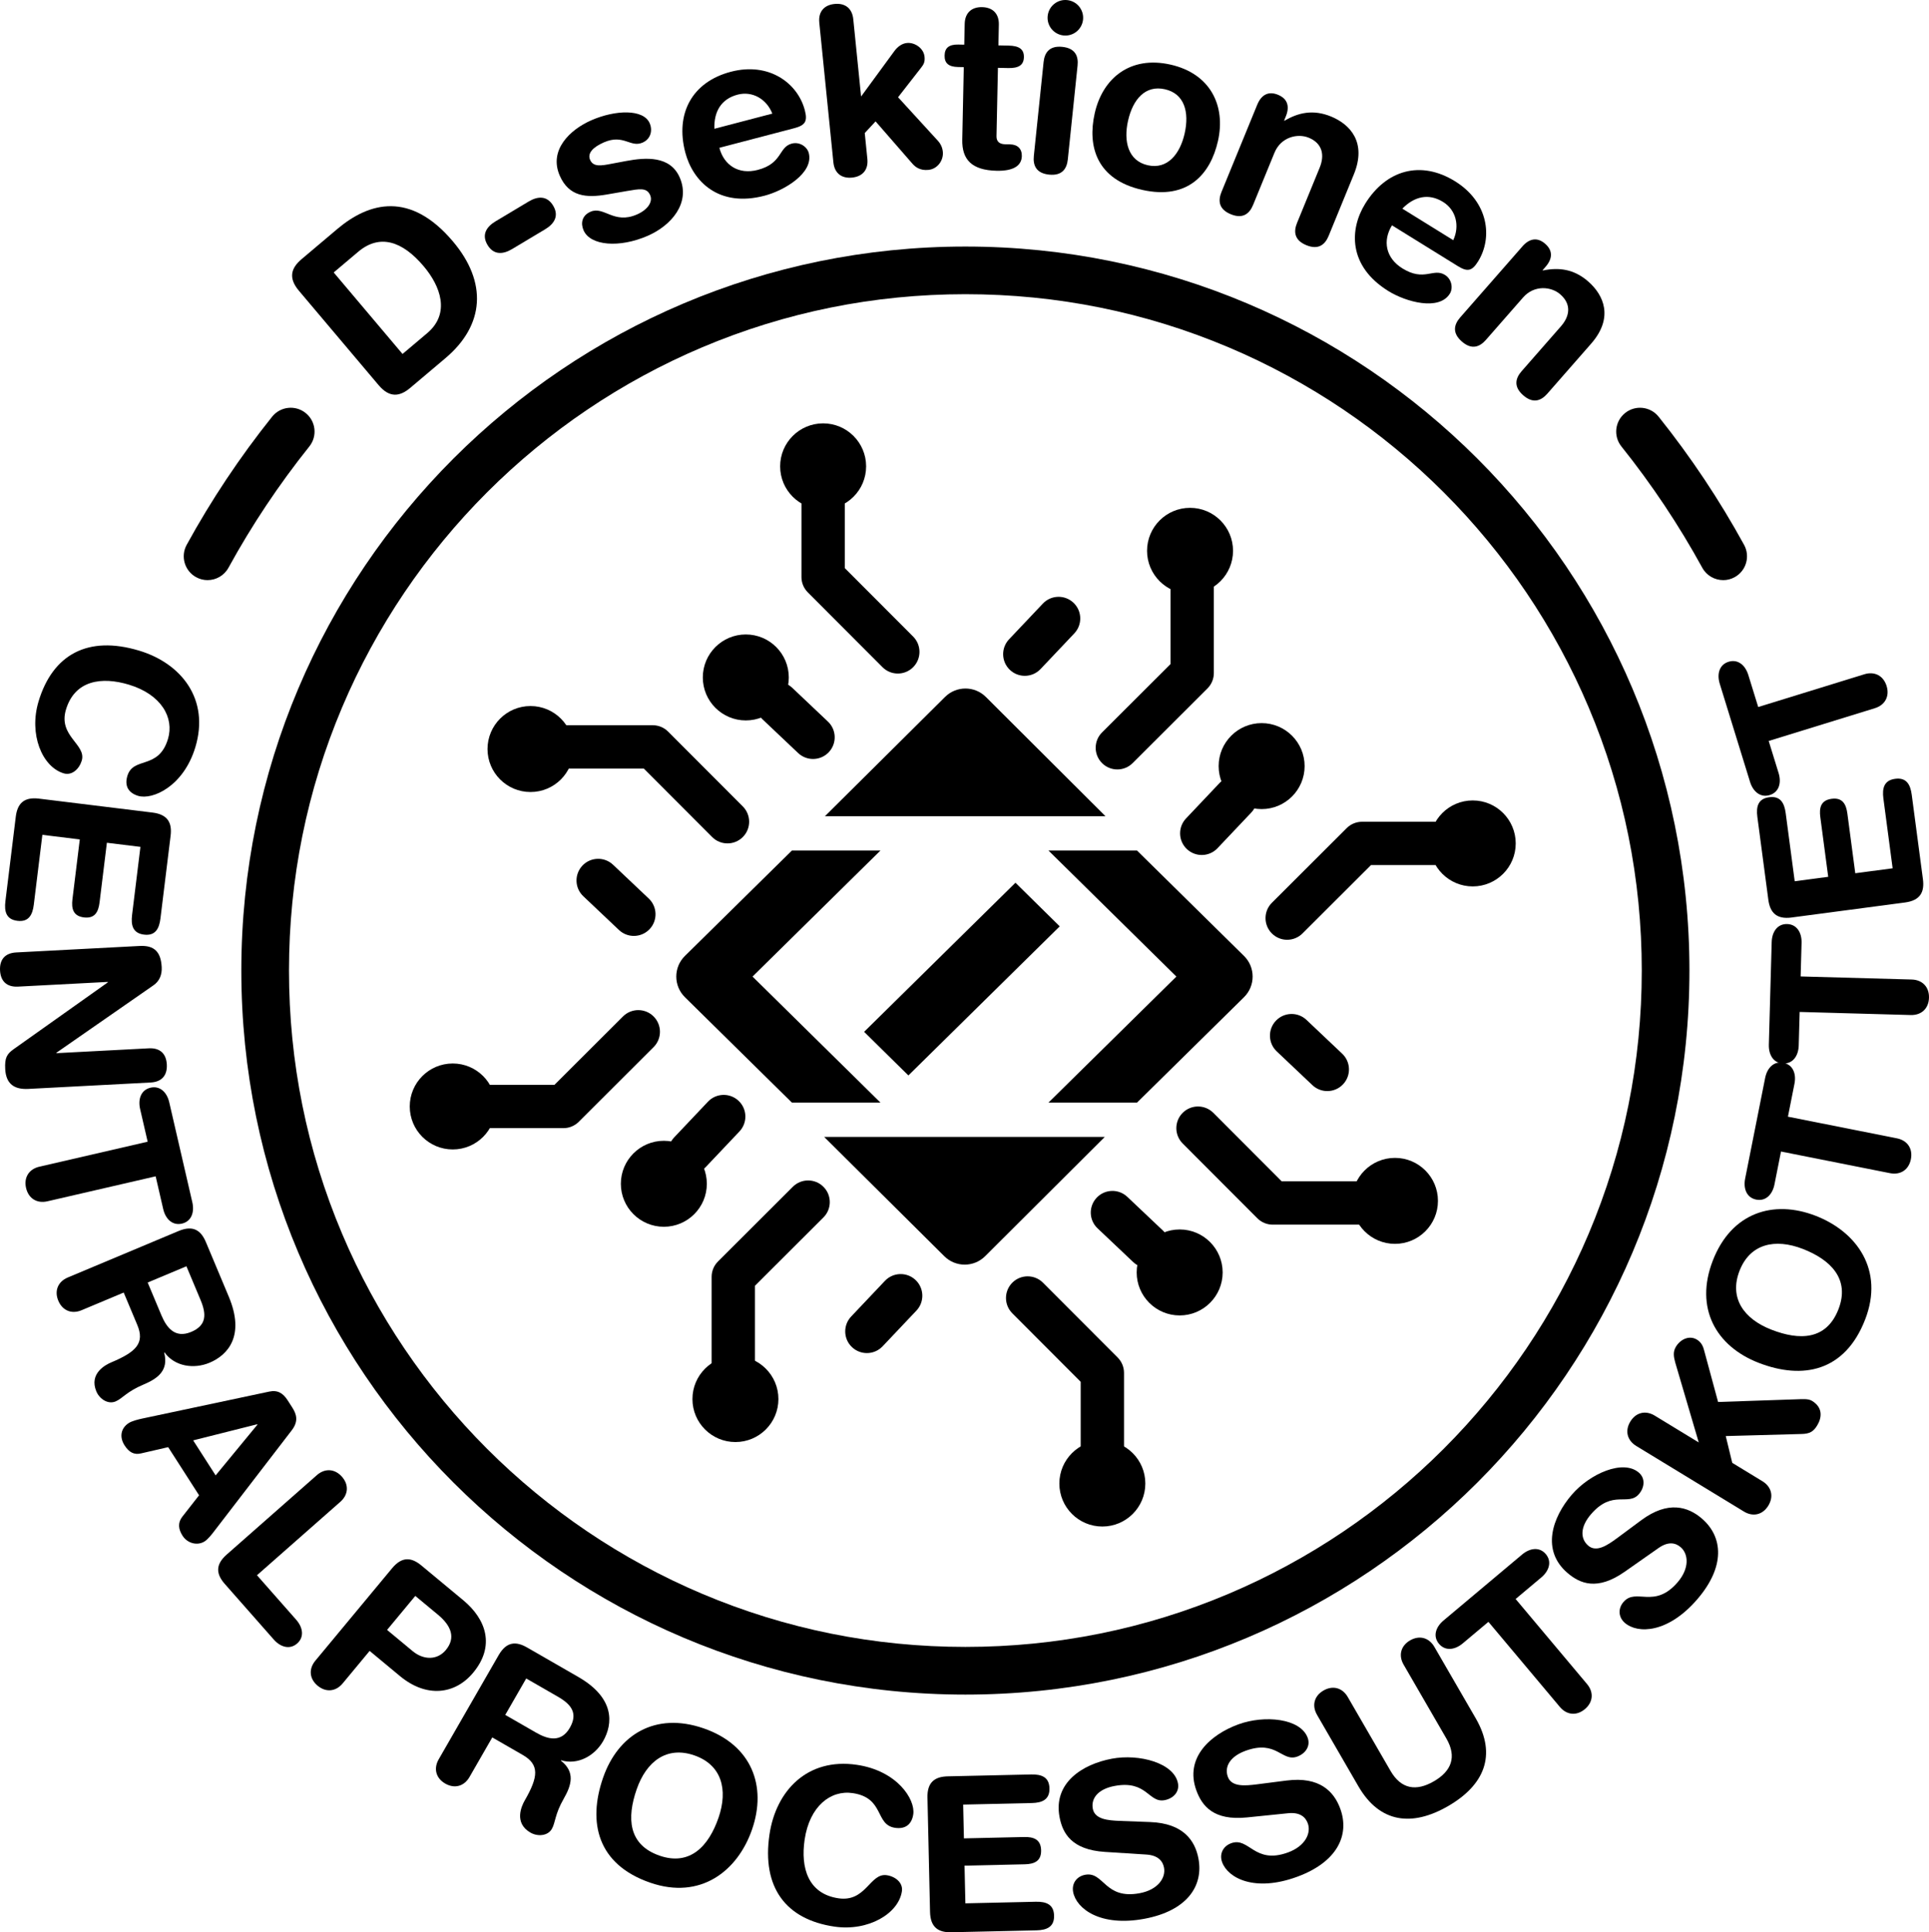 <?xml version="1.0" encoding="UTF-8"?>
<svg id="Lager_2" data-name="Lager 2" xmlns="http://www.w3.org/2000/svg" viewBox="0 0 2226.22 2230.11">
  <g id="outer">
    <g id="bw">
      <g id="silhouette">
        <g id="text">
          <g>
            <path d="M225.41,862.49c-13.61,44.99-49.3,61.09-66.05,56.02-11.01-3.33-15.9-11.34-12.35-23.06,6.88-22.73,35.96-6.62,46.82-42.52,7.46-24.65-7.69-51.43-45.02-62.72-31.35-9.48-62.39-5.29-72.67,28.69-9.34,30.87,23.9,40.14,18.18,59.04-2.9,9.57-11.29,17.48-20.87,14.58-24.89-7.53-40.41-45.13-28.9-83.18,16.29-53.84,56.78-76.33,116.13-58.38,48.58,14.69,81.53,56,64.73,111.52Z"/>
            <path d="M175.99,937.81c18.12,2.22,22.66,12.35,20.9,26.75l-11.73,95.53c-1.46,11.91-6,20.17-18.9,18.59-12.9-1.58-15.31-10.69-13.85-22.61l9.65-78.66-38.71-4.75-8.47,68.98c-1.31,10.67-5.32,18.74-17.98,17.19-12.65-1.55-14.6-10.36-13.29-21.03l8.47-68.98-43.18-5.3-9.9,80.65c-1.46,11.91-6,20.17-18.91,18.59s-15.31-10.69-13.85-22.61l11.97-97.52c1.77-14.39,8.63-23.12,26.75-20.9l131.02,16.08Z"/>
            <path d="M161.29,1091.78c16.98-.89,24.4,6.98,25.32,24.46.45,8.49-2.41,16.15-9.66,21.04l-111.84,77.71.03.5,106.61-5.59c13.23-.69,20.12,6.46,20.76,18.69.64,12.23-5.46,20.06-18.69,20.76l-141.06,7.4c-16.23.85-25.83-5.66-26.74-22.88-.68-12.98,1.84-17.37,9.81-23.05l108.62-77.05-.03-.5-103.61,5.43c-13.23.69-20.12-6.46-20.76-18.69-.64-12.23,5.46-20.06,18.69-20.76l142.56-7.48Z"/>
            <path d="M170.41,1317.69l-8.71-37.76c-2.64-11.45,1.07-22.06,12.03-24.59,10.96-2.53,18.95,5.38,21.59,16.83l26.65,115.47c2.64,11.45-1.07,22.06-12.03,24.58s-18.95-5.38-21.59-16.83l-8.71-37.76-124.97,28.84c-11.94,2.75-21.78-3.19-24.59-15.37-2.81-12.18,3.43-21.83,15.37-24.59l124.97-28.84Z"/>
            <path d="M206.21,1420.72c16.83-7.06,25.81-.52,31.42,12.85l26.4,62.94c18.86,44.96-.78,67.29-22.23,76.28-17.98,7.54-40.18,4.38-51.87-11.86l-.46.19c5.36,20.53-7.26,29.88-24.09,36.94-19.13,8.03-24.15,16.09-31.99,19.38-8.76,3.67-18.53-2.8-22.2-11.56-8.7-20.75,10.68-30.78,17.36-33.58,29.05-12.18,38.58-22.42,29.88-43.17l-15.67-37.35-48.64,20.4c-11.3,4.74-22,.55-26.83-10.98-4.83-11.53-.32-22.1,10.98-26.83l127.95-53.67ZM170.42,1480.19l15.86,37.81c6,14.29,15.68,27.04,34.35,19.21,17.75-7.45,17.82-20.21,10.86-36.81l-16.34-38.96-44.73,18.76Z"/>
            <path d="M310.67,1606.09c9.68-2.05,15.92,1.67,21.32,10.08l5.27,8.21c5,7.78,7.56,15.94-.74,26.62l-89.2,116.06c-2.56,3.42-7.31,9.44-11.09,11.87-8.42,5.4-19.88,2.36-25.55-6.48-4.86-7.58-5.64-14.8-.52-21.65l19.58-25.04-35.65-55.55-31.05,7.16c-8.22,2.01-14.06-1.08-19.33-9.28-6.08-9.47-4.37-19.77,4.89-25.71,3.79-2.43,11.24-4.24,15.42-5.14l146.66-31.14ZM297.11,1644.2l-.27-.42-73.9,18.61,25.92,40.4,48.25-58.59Z"/>
            <path d="M365.7,1702.51c9.19-8.1,20.67-7.55,28.93,1.83,8.26,9.38,7.36,20.84-1.83,28.93l-96.23,84.77,45.28,51.4c7.77,8.82,9.54,19.91,1.1,27.35s-19.22,4.27-26.99-4.54l-56.52-64.16c-9.58-10.88-11.55-21.81,2.14-33.87l104.11-91.71Z"/>
            <path d="M452.53,1809.93c11.66-14.04,22.64-12.4,33.79-3.14l48.29,40.08c26.55,22.03,37.04,52.84,11.49,83.62-20.92,25.2-53.91,29.33-84.5,3.94l-35.01-29.06-31.13,37.51c-7.82,9.43-19.25,10.67-28.87,2.68s-10.5-19.44-2.68-28.87l88.62-106.76ZM446.72,1881.13l29.43,24.43c12.7,10.54,28.51,10.67,38.41-1.26,11.5-13.85,6.48-27.76-9.11-40.7l-26.16-21.71-32.57,39.24Z"/>
            <path d="M575.5,1910.23c9.1-15.82,20.21-16.06,32.77-8.83l59.16,34.04c42.25,24.32,40.18,53.99,28.58,74.14-9.73,16.9-29.29,27.85-48.44,22.02l-.25.43c16.71,13.08,12.35,28.16,3.25,43.98-10.35,17.99-9.45,27.45-13.69,34.81-4.74,8.23-16.43,9-24.67,4.27-19.5-11.22-10.17-30.95-6.55-37.23,15.71-27.3,17.09-41.22-2.42-52.44l-35.1-20.2-26.31,45.72c-6.11,10.62-17.16,13.78-27.99,7.54-10.83-6.23-13.65-17.38-7.54-27.99l69.21-120.26ZM583.11,1979.22l35.54,20.45c13.43,7.73,28.86,11.99,38.96-5.56,9.6-16.68,1.91-26.88-13.69-35.86l-36.62-21.07-24.19,42.04Z"/>
            <path d="M811.97,1994.71c55.77,19.26,73.2,66.81,55.98,116.67-16.57,47.97-59.39,81.58-117.52,61.5-60.96-21.06-72.3-69.41-54.51-120.92,17.22-49.86,60.28-76.51,116.05-57.25ZM761.21,2141.69c35.21,12.16,56.73-11.09,67.99-43.7s3.67-61.15-28-72.09c-31.66-10.94-55.26,6.83-66.52,39.44-11.26,32.61-9.86,63.77,26.53,76.34Z"/>
            <path d="M988.87,2036.84c46.5,6.86,67.67,39.8,65.11,57.11-1.68,11.38-8.88,17.39-21,15.6-23.5-3.47-11.83-34.6-48.93-40.07-25.47-3.76-49.75,15.15-55.44,53.74-4.78,32.4,3.92,62.49,39.04,67.67,31.91,4.71,36.2-29.53,55.74-26.65,9.89,1.46,18.95,8.61,17.49,18.5-3.79,25.72-38.71,46.6-78.04,40.8-55.65-8.21-83.84-44.97-74.79-106.3,7.41-50.21,43.43-88.87,100.81-80.4Z"/>
            <path d="M1070.36,2074.67c-.41-18.25,8.96-24.21,23.45-24.54l96.23-2.17c12-.27,20.82,3.03,21.12,16.03.29,13-8.38,16.69-20.37,16.96l-79.23,1.79.88,38.99,69.48-1.57c10.75-.24,19.31,2.57,19.6,15.31.29,12.75-8.14,15.94-18.89,16.18l-69.48,1.57.98,43.49,81.23-1.83c12-.27,20.82,3.03,21.12,16.03s-8.38,16.69-20.37,16.96l-98.23,2.21c-14.5.33-24.12-5.21-24.54-23.45l-2.97-131.97Z"/>
            <path d="M1327.39,2102.89c38.42,1.45,51.86,21.57,55.73,42.21,5.98,31.94-13.63,60.29-62.29,69.41-51.11,9.58-78.75-11.7-82.34-30.87-1.84-9.83,4-18.04,13.83-19.89,21.87-4.1,22.2,28.91,62.99,21.26,20.89-3.91,30.27-17.63,28.06-29.42-1.33-7.13-6.25-14.34-20.65-15.21l-47.62-3.03c-38.36-2.48-48.77-21.38-52.32-40.31-7.37-39.32,26.24-60.87,60.4-67.27,31.45-5.89,71.87,4.85,76.29,28.44,1.89,10.08-5.61,17.58-15.44,19.42-18.68,3.5-20.16-23.44-57.76-16.39-18.67,3.5-27.38,14.03-25.08,26.32,2.3,12.29,17.78,13.46,31.11,14.01l35.09,1.31Z"/>
            <path d="M1484.87,2054.98c38.14-4.88,54.7,12.76,61.9,32.49,11.15,30.53-3.54,61.71-50.04,78.69-48.85,17.84-79.6,1.39-86.29-16.92-3.43-9.39.98-18.46,10.37-21.89,20.9-7.63,26.65,24.87,65.63,10.63,19.96-7.29,26.97-22.36,22.85-33.63-2.49-6.81-8.52-13.12-22.87-11.61l-47.48,4.83c-38.25,3.86-51.62-13.08-58.23-31.17-13.72-37.57,15.89-64.36,48.53-76.28,30.06-10.98,71.69-7.02,79.93,15.52,3.52,9.63-2.64,18.27-12.04,21.7-17.85,6.52-23.74-19.81-59.67-6.69-17.85,6.52-24.71,18.34-20.42,30.08,4.29,11.74,19.75,10.35,32.99,8.71l34.83-4.47Z"/>
            <path d="M1519.94,1979.1c-6.14-10.6-3.35-21.75,7.47-28.01,10.82-6.26,21.88-3.13,28.01,7.47l49.35,85.25c12.27,21.21,29.68,23.84,50.02,12.06,20.34-11.77,26.73-28.18,14.45-49.39l-49.35-85.25c-6.14-10.6-3.35-21.75,7.47-28.01,10.82-6.26,21.88-3.13,28.01,7.47l47.72,82.44c24.8,42.84,9.55,77.38-31.78,101.3-41.33,23.92-78.87,19.94-103.67-22.9l-47.72-82.44Z"/>
            <path d="M1717.75,1871.82l-29.68,24.91c-9,7.55-20.13,9.07-27.37.45s-3.81-19.32,5.18-26.87l90.75-76.19c9-7.55,20.13-9.07,27.37-.45,7.23,8.62,3.82,19.32-5.18,26.87l-29.68,24.91,82.46,98.22c7.88,9.38,7.05,20.84-2.52,28.88-9.57,8.04-21,6.86-28.88-2.52l-82.46-98.22Z"/>
            <path d="M1894.21,1754.48c30.9-22.88,53.97-15.57,69.88-1.87,24.63,21.2,27.04,55.59-5.25,93.11-33.92,39.42-68.79,40.08-83.57,27.36-7.58-6.52-8.16-16.58-1.63-24.17,14.51-16.87,35.4,8.69,62.47-22.76,13.86-16.11,12.62-32.68,3.52-40.5-5.5-4.73-13.84-7.29-25.63,1.03l-39.07,27.39c-31.5,22.04-51.44,13.78-66.03,1.23-30.32-26.09-17.56-63.92,5.11-90.26,20.87-24.26,59.14-41.13,77.33-25.47,7.77,6.69,6.61,17.23.09,24.81-12.39,14.4-30.39-5.7-55.34,23.29-12.39,14.4-12.61,28.07-3.13,36.22,9.48,8.15,22.29-.61,33.04-8.5l28.21-20.91Z"/>
            <path d="M1888.37,1668.83c-10.46-6.37-13.34-17.5-6.84-28.17,6.5-10.67,17.71-13.21,28.17-6.84l50.81,30.96-27.08-92.02c-1.8-6.66-3-12.37.77-18.56,5.07-8.33,15.27-13.53,24.24-8.07,5.34,3.25,7.28,8.24,8.44,13.05l15.94,58.89,90.57-3.08c6.86-.21,13.43-.9,17.91,1.84,13.02,7.93,11.01,19.88,5.94,28.21-4.29,7.05-8.34,9.85-18.67,9.99l-86.92,2.37,7.51,30.92,34.8,21.2c10.46,6.37,13.34,17.5,6.84,28.17-6.5,10.67-17.71,13.21-28.17,6.84l-124.26-75.7Z"/>
            <path d="M1976.77,1454.76c21.35-55,69.52-70.63,118.69-51.55,47.31,18.36,79.29,62.42,57.04,119.75-23.34,60.13-72.08,69.64-122.89,49.92-49.18-19.09-74.19-63.12-52.84-118.12ZM2121.74,1511.02c13.48-34.73-8.95-57.1-41.11-69.59-32.16-12.48-60.97-5.96-73.09,25.27s4.75,55.48,36.91,67.96c32.16,12.48,63.36,12.25,77.29-23.64Z"/>
            <path d="M2055.42,1329.01l-7.55,38.01c-2.29,11.52-10.02,19.67-21.06,17.48-11.03-2.19-15.07-12.68-12.78-24.2l23.09-116.23c2.29-11.52,10.03-19.67,21.06-17.48,11.03,2.19,15.07,12.68,12.78,24.2l-7.55,38.01,125.79,24.99c12.01,2.39,18.55,11.84,16.11,24.1-2.43,12.26-12.08,18.5-24.1,16.11l-125.79-24.99Z"/>
            <path d="M2076.95,1167.92l-1.08,38.74c-.33,11.75-6.59,21.08-17.83,20.76-11.25-.31-16.98-9.98-16.65-21.72l3.29-118.46c.33-11.75,6.59-21.08,17.83-20.76,11.25.31,16.98,9.98,16.65,21.72l-1.08,38.74,128.2,3.56c12.25.34,20.27,8.57,19.92,21.06-.35,12.5-8.82,20.26-21.06,19.92l-128.2-3.56Z"/>
            <path d="M2067.72,1058.93c-18.09,2.4-25.04-6.27-26.94-20.64l-12.64-95.42c-1.58-11.9.75-21.03,13.63-22.74,12.89-1.71,17.51,6.51,19.08,18.4l10.4,78.56,38.66-5.12-9.12-68.9c-1.41-10.66.45-19.48,13.09-21.15s16.73,6.36,18.14,17.02l9.12,68.9,43.12-5.71-10.67-80.55c-1.58-11.9.75-21.03,13.63-22.74,12.89-1.71,17.51,6.51,19.08,18.4l12.9,97.4c1.9,14.37-2.55,24.55-20.64,26.94l-130.86,17.33Z"/>
            <path d="M2041.22,855.18l11.43,37.03c3.46,11.23.53,22.07-10.22,25.39-10.75,3.32-19.28-3.99-22.75-15.22l-34.95-113.23c-3.47-11.23-.53-22.07,10.21-25.39,10.75-3.32,19.28,3.99,22.75,15.22l11.43,37.03,122.54-37.82c11.71-3.61,21.95,1.6,25.63,13.54s-1.84,22.02-13.54,25.63l-122.54,37.82Z"/>
          </g>
          <g>
            <path d="M345.01,335.61c-12.72-15.06-8.88-26.42,3.08-36.53l41.26-34.84c36.93-31.18,84.35-43.66,133.47,14.52,39.72,47.04,36.51,96.39-8.67,134.54l-40.64,34.32c-11.97,10.1-23.81,11.98-36.53-3.08l-91.97-108.93ZM464.55,408.54l28.47-24.04c27.02-22.82,15.31-54.27-4.03-77.17-24.74-29.29-50.86-37.63-75.61-16.73l-28.26,23.86,79.43,94.07Z"/>
            <path d="M610.06,232.62c10.43-6.24,21.26-7.06,28.33,4.76,7.07,11.82,1.22,20.98-9.2,27.22l-38.23,22.87c-10.43,6.24-21.26,7.06-28.33-4.76-7.07-11.82-1.22-20.98,9.2-27.22l38.23-22.87Z"/>
            <path d="M682.59,138.75c27.47-11.97,59.94-13.17,67.17,3.42,3.67,8.42,1.21,18.32-8.19,22.42-14.11,6.15-21.83-10.22-44.6-.29-12.62,5.5-19.28,12.53-15.94,20.2,3.67,8.42,12.7,6.84,24.92,4.46l16.61-3.12c22.59-4.25,50.87-6.27,61.88,18.98,12.84,29.45-9.69,55.47-36.92,67.34-32.67,14.24-66.26,11.5-74.03-6.32-3.45-7.92-2.13-17.04,8.02-21.46,15.59-6.8,26.79,14.83,53.52,3.18,12.87-5.61,18.56-14.86,15.32-22.29-3.99-9.16-12.56-7.19-26.83-4.8l-23.55,4.08c-23.3,3.97-43.42,2.43-53.99-21.83-12.84-29.45,11.62-53.07,36.62-63.97Z"/>
            <path d="M830.21,170.57c5.27,20.11,22.16,31.32,44.36,25.51,28.73-7.52,23.81-26.33,39.22-30.36,9.14-2.39,17.72,3.73,19.57,10.79,6.02,22.99-28.01,43.34-50.99,49.36-53.28,13.95-82.83-16.83-91.52-50-11.63-44.4,7.48-81.22,52.67-93.06,43.88-11.49,77.1,13.03,85.3,44.37,3.42,13.06.39,17.48-12.41,20.83l-86.2,22.57ZM891.33,131.12c-6.67-16.95-23.08-26.33-40.06-21.89-19.07,4.99-27.48,19.76-26.81,39.4l66.87-17.51Z"/>
            <path d="M945.54,26.16c-1.3-12.89,5.81-20.4,17.63-21.59,11.82-1.19,20.29,4.74,21.59,17.63l9,89.19,38.64-52.74c3.6-4.7,8.37-8.44,14.28-9.04,8.86-.89,19.32,5.92,20.32,15.86.7,6.98-1.5,9.38-4.61,13.49l-25.95,33.28,46.36,50.68c1.53,1.75,4.65,5.77,5.3,12.22,1,9.94-6.13,19.89-16.61,20.94-9.67.98-15.26-3.35-18.65-7.35l-42.36-48.64-12.48,13.47,3.01,29.82c1.3,12.89-5.81,20.4-17.63,21.59s-20.29-4.74-21.59-17.63l-16.26-161.18Z"/>
            <path d="M1112.29,77.47l-6.75-.14c-11.07-.23-15.57-4.65-15.39-13.28s4.86-12.86,15.93-12.63l6.75.14.5-24.02c.27-12.96,8.24-19.54,20.12-19.29s19.56,7.16,19.29,20.12l-.5,24.02,11.88.25c11.61.24,17.74,3.88,17.54,13.33-.2,9.45-6.48,12.83-18.09,12.58l-11.88-.25-1.65,78.82c-.12,5.94,3.05,9.25,10.07,9.39l5.67.12c8.64.18,13.67,5.15,13.49,13.52-.24,11.34-10.08,17.34-28.98,16.95-28.61-.6-40.24-12.72-39.76-35.94l1.75-83.68Z"/>
            <path d="M1204.38,71.66c1.09-10.47,6.33-19.16,21.64-17.57s18.66,11.17,17.57,21.64l-11.25,108.23c-1.09,10.47-6.33,19.16-21.64,17.57s-18.66-11.17-17.57-21.64l11.25-108.23ZM1231.63.11c11.28,1.17,19.46,11.25,18.29,22.53s-11.25,19.46-22.53,18.29c-11.28-1.17-19.46-11.25-18.29-22.53s11.25-19.46,22.53-18.29Z"/>
            <path d="M1350.78,74.55c46.35,10.45,63.99,47.64,54.84,88.2-8.67,38.45-35.03,68.21-87.44,56.4-52.41-11.82-63.45-50.01-54.78-88.46,9.15-40.56,41.03-66.58,87.39-56.13ZM1324.59,190.71c22.92,5.17,37.29-13.18,42.58-36.62,5.64-25.02-.41-46.04-22.8-51.09s-36.88,11.34-42.52,36.36c-5.29,23.44-.17,46.18,22.74,51.35Z"/>
            <path d="M1450.95,120.87c4.5-10.99,12.47-16.19,23.96-11.48s13.52,14,9.02,24.99l-1.95,4.75.5.2c15.77-9.3,32.9-13.36,53.64-4.87,21.99,9.01,41.47,29.83,26.32,66.8l-29.07,70.96c-3.99,9.74-11.47,16.6-25.71,10.77-14.24-5.83-14.76-15.97-10.77-25.71l26.1-63.71c6.04-14.74,3.09-28.2-12.65-34.65-12.74-5.22-32.03-.87-39.5,17.37l-24.67,60.21c-3.99,9.74-11.47,16.6-25.71,10.77-14.24-5.83-14.76-15.97-10.77-25.71l41.25-100.69Z"/>
            <path d="M1606.47,260.07c-10.95,17.67-7.43,37.64,12.08,49.72,25.25,15.64,35.49-.89,49.03,7.5,8.03,4.98,9.51,15.42,5.67,21.61-12.51,20.2-50.71,9.56-70.91-2.95-46.83-29.01-44.88-71.63-26.82-100.78,24.17-39.02,64.02-50.54,103.73-25.95,38.56,23.89,43.68,64.85,26.62,92.4-7.11,11.48-12.4,12.33-23.65,5.36l-75.75-46.92ZM1677.17,277.19c7.69-16.52,3.18-34.87-11.74-44.11-16.76-10.38-33.25-6.31-47.02,7.72l58.76,36.4Z"/>
            <path d="M1756.88,284.45c7.83-8.94,17.05-11.27,26.39-3.08,9.34,8.18,8.24,17.63.42,26.57l-3.38,3.86.41.36c17.93-3.67,35.46-1.96,52.32,12.81,17.87,15.66,29.54,41.67,3.21,71.73l-50.53,57.68c-6.94,7.92-16.24,11.98-27.81,1.84-11.58-10.14-8.78-19.89-1.84-27.81l45.37-51.79c10.5-11.98,12.08-25.67-.71-36.88-10.36-9.07-30.02-11.22-43,3.61l-42.88,48.95c-6.94,7.92-16.24,11.98-27.81,1.84-11.58-10.14-8.78-19.89-1.84-27.81l71.7-81.85Z"/>
          </g>
        </g>
        <g id="circle">
          <path d="M1114.13,339.55c105.41,0,207.63,20.63,303.83,61.32,46.24,19.56,90.85,43.77,132.58,71.96,41.35,27.93,80.23,60.01,115.57,95.35,35.34,35.34,67.42,74.22,95.35,115.57,28.19,41.73,52.4,86.33,71.96,132.58,40.69,96.2,61.32,198.43,61.32,303.83s-20.63,207.63-61.32,303.83c-19.56,46.24-43.77,90.85-71.96,132.58-27.93,41.35-60.01,80.23-95.35,115.57-35.34,35.34-74.22,67.42-115.57,95.35-41.73,28.19-86.33,52.4-132.58,71.96-96.2,40.69-198.43,61.32-303.83,61.32s-207.63-20.63-303.83-61.32c-46.24-19.56-90.85-43.77-132.58-71.96-41.35-27.93-80.23-60.01-115.57-95.35-35.34-35.34-67.42-74.22-95.35-115.57-28.19-41.73-52.4-86.33-71.96-132.58-40.69-96.2-61.32-198.43-61.32-303.83s20.63-207.63,61.32-303.83c19.56-46.24,43.77-90.85,71.96-132.58,27.93-41.35,60.01-80.23,95.35-115.57,35.34-35.34,74.22-67.42,115.57-95.35,41.73-28.19,86.33-52.4,132.58-71.96,96.2-40.69,198.43-61.32,303.83-61.32M1114.13,284.55c-461.5,0-835.62,374.12-835.62,835.62s374.12,835.62,835.62,835.62,835.62-374.12,835.62-835.62-374.12-835.62-835.62-835.62h0Z"/>
        </g>
        <g id="arc_base" data-name="arc base">
          <path d="M239.54,669.54c-4.47,0-9-1.09-13.19-3.39-13.32-7.3-18.2-24.01-10.91-37.33,28.41-51.86,61.59-101.61,98.61-147.89,9.49-11.86,26.79-13.78,38.65-4.29,11.86,9.49,13.78,26.79,4.29,38.65-35.04,43.8-66.44,90.89-93.32,139.96-5,9.13-14.42,14.29-24.14,14.29Z"/>
        </g>
        <g id="arc_base-2" data-name="arc base">
          <path d="M1988.71,669.54c-9.72,0-19.14-5.16-24.14-14.29-26.89-49.07-58.28-96.16-93.32-139.96-9.49-11.86-7.56-29.17,4.3-38.65,11.86-9.49,29.16-7.57,38.65,4.3,37.02,46.28,70.2,96.03,98.61,147.89,7.3,13.32,2.42,30.03-10.9,37.33-4.19,2.3-8.72,3.39-13.19,3.39Z"/>
        </g>
      </g>
      <g id="logga">
        <g>
          <path d="M1485.52,1084.64c-6.41,0-12.81-2.45-17.69-7.34-9.75-9.77-9.74-25.6.03-35.36l86.37-86.21c4.69-4.68,11.04-7.31,17.66-7.31h98.25c13.81,0,25,11.19,25,25s-11.19,25-25,25h-87.91l-79.05,78.9c-4.88,4.87-11.27,7.31-17.66,7.31Z"/>
          <path d="M1182.7,779.99c-6.17,0-12.35-2.27-17.18-6.84-10.03-9.49-10.46-25.31-.97-35.34l38.99-41.19c9.49-10.03,25.32-10.46,35.34-.97,10.03,9.49,10.46,25.31.97,35.34l-38.99,41.19c-4.92,5.19-11.53,7.81-18.16,7.81Z"/>
          <path d="M1386.92,986.78c-6.17,0-12.35-2.27-17.18-6.84-10.03-9.49-10.46-25.31-.97-35.34l38.99-41.19c9.49-10.03,25.32-10.46,35.34-.97,10.03,9.49,10.46,25.31.97,35.34l-38.99,41.19c-4.92,5.19-11.53,7.81-18.16,7.81Z"/>
          <path d="M1289.5,888.03c-6.41,0-12.81-2.45-17.69-7.34-9.75-9.77-9.74-25.6.03-35.36l79.03-78.88v-97.6c0-13.81,11.19-25,25-25s25,11.19,25,25v107.97c0,6.64-2.64,13-7.34,17.69l-86.37,86.21c-4.88,4.87-11.27,7.31-17.66,7.31Z"/>
          <circle cx="1373.41" cy="635.72" r="49.61"/>
          <circle cx="1456.02" cy="884.19" r="49.61"/>
          <circle cx="1699.65" cy="973.43" r="49.61"/>
        </g>
        <g>
          <path d="M1036.16,777.36c-6.41,0-12.81-2.45-17.69-7.34l-86.21-86.37c-4.68-4.69-7.31-11.04-7.31-17.66v-98.25c0-13.81,11.19-25,25-25s25,11.19,25,25v87.91l78.9,79.05c9.75,9.77,9.74,25.6-.03,35.35-4.88,4.87-11.27,7.31-17.66,7.31Z"/>
          <path d="M731.52,1080.18c-6.17,0-12.35-2.27-17.18-6.84l-41.19-38.99c-10.03-9.49-10.46-25.31-.97-35.34,9.49-10.03,25.32-10.46,35.34-.97l41.19,38.99c10.03,9.49,10.46,25.31.97,35.34-4.92,5.19-11.53,7.81-18.16,7.81Z"/>
          <path d="M938.31,875.96c-6.17,0-12.35-2.27-17.18-6.84l-41.19-38.99c-10.03-9.49-10.46-25.32-.97-35.34,9.49-10.03,25.32-10.46,35.34-.97l41.19,38.99c10.03,9.49,10.46,25.32.97,35.34-4.92,5.19-11.53,7.81-18.16,7.81Z"/>
          <path d="M839.56,973.39c-6.41,0-12.81-2.45-17.69-7.34l-78.88-79.03h-97.6c-13.81,0-25-11.19-25-25s11.19-25,25-25h107.97c6.64,0,13,2.64,17.69,7.34l86.21,86.37c9.75,9.77,9.74,25.6-.03,35.36-4.88,4.87-11.27,7.31-17.66,7.31Z"/>
          <circle cx="612.25" cy="864.48" r="49.61"/>
          <circle cx="860.72" cy="781.86" r="49.61"/>
          <circle cx="949.96" cy="538.23" r="49.61"/>
        </g>
        <g>
          <path d="M650.26,1302.01h-98.25c-13.81,0-25-11.19-25-25s11.19-25,25-25h87.91l79.05-78.9c9.77-9.75,25.6-9.74,35.36.03,9.75,9.77,9.74,25.6-.03,35.36l-86.37,86.21c-4.69,4.68-11.04,7.31-17.66,7.31Z"/>
          <path d="M1000.45,1561.63c-6.17,0-12.35-2.27-17.18-6.84-10.03-9.49-10.46-25.32-.97-35.34l38.99-41.19c9.49-10.03,25.32-10.46,35.34-.97,10.03,9.49,10.46,25.32.97,35.34l-38.99,41.19c-4.92,5.19-11.53,7.81-18.16,7.81Z"/>
          <path d="M796.23,1354.84c-6.17,0-12.35-2.27-17.18-6.84-10.03-9.49-10.46-25.32-.97-35.34l38.99-41.19c9.49-10.03,25.32-10.46,35.34-.97,10.03,9.49,10.46,25.32.97,35.34l-38.99,41.19c-4.92,5.19-11.53,7.81-18.16,7.81Z"/>
          <path d="M846.28,1606.58c-13.81,0-25-11.19-25-25v-107.97c0-6.64,2.64-13,7.34-17.69l86.36-86.21c9.77-9.75,25.6-9.74,35.35.03,9.75,9.77,9.74,25.6-.03,35.35l-79.03,78.88v97.6c0,13.81-11.19,25-25,25Z"/>
          <circle cx="848.74" cy="1614.71" r="49.61"/>
          <circle cx="766.13" cy="1366.24" r="49.61"/>
          <circle cx="522.5" cy="1277.01" r="49.61"/>
        </g>
        <g>
          <path d="M1272.19,1707.68c-13.81,0-25-11.19-25-25v-87.91l-78.9-79.05c-9.75-9.77-9.74-25.6.03-35.35,9.77-9.75,25.6-9.74,35.36.03l86.21,86.37c4.68,4.69,7.31,11.04,7.31,17.66v98.25c0,13.81-11.19,25-25,25Z"/>
          <path d="M1531.81,1259.25c-6.17,0-12.35-2.27-17.18-6.84l-41.19-38.99c-10.03-9.49-10.46-25.32-.97-35.34,9.49-10.03,25.32-10.46,35.34-.97l41.19,38.99c10.03,9.49,10.46,25.32.97,35.34-4.92,5.19-11.53,7.81-18.16,7.81Z"/>
          <path d="M1325.02,1463.46c-6.17,0-12.35-2.27-17.18-6.84l-41.19-38.99c-10.03-9.49-10.46-25.32-.97-35.34,9.49-10.03,25.32-10.46,35.34-.97l41.19,38.99c10.03,9.49,10.46,25.32.97,35.34-4.92,5.19-11.53,7.81-18.16,7.81Z"/>
          <path d="M1576.77,1413.41h-107.97c-6.64,0-13-2.64-17.69-7.34l-86.21-86.37c-9.75-9.77-9.74-25.6.03-35.35,9.77-9.75,25.6-9.74,35.36.03l78.88,79.03h97.6c13.81,0,25,11.19,25,25s-11.19,25-25,25Z"/>
          <circle cx="1609.9" cy="1385.96" r="49.61"/>
          <circle cx="1361.43" cy="1468.57" r="49.61"/>
          <circle cx="1272.19" cy="1712.2" r="49.61"/>
        </g>
        <g>
          <g id="dark">
            <g id="brackets">
              <path d="M1435.68,1150.9l-123.49,121.66h-102.19l147.65-145.47-147.65-145.47h102.19l123.49,121.66c13.28,13.09,13.28,34.52,0,47.6Z"/>
              <path d="M790.45,1150.9l123.49,121.66h102.19l-147.65-145.47,147.65-145.47h-102.19l-123.49,121.66c-13.28,13.09-13.28,34.52,0,47.6Z"/>
            </g>
            <g id="slash">
              <polygon points="1223.01 1069.13 1048.35 1241.2 997.26 1190.86 1171.92 1018.79 1223.01 1069.13"/>
            </g>
          </g>
          <path d="M952.02,942.02l138.65-137.67c13.05-12.96,34.11-12.93,47.13.05l138.02,137.62h-323.8Z"/>
          <path d="M951.17,1312.18l138.65,137.67c13.05,12.96,34.11,12.93,47.13-.05l138.02-137.62h-323.8Z"/>
        </g>
      </g>
    </g>
  </g>
</svg>